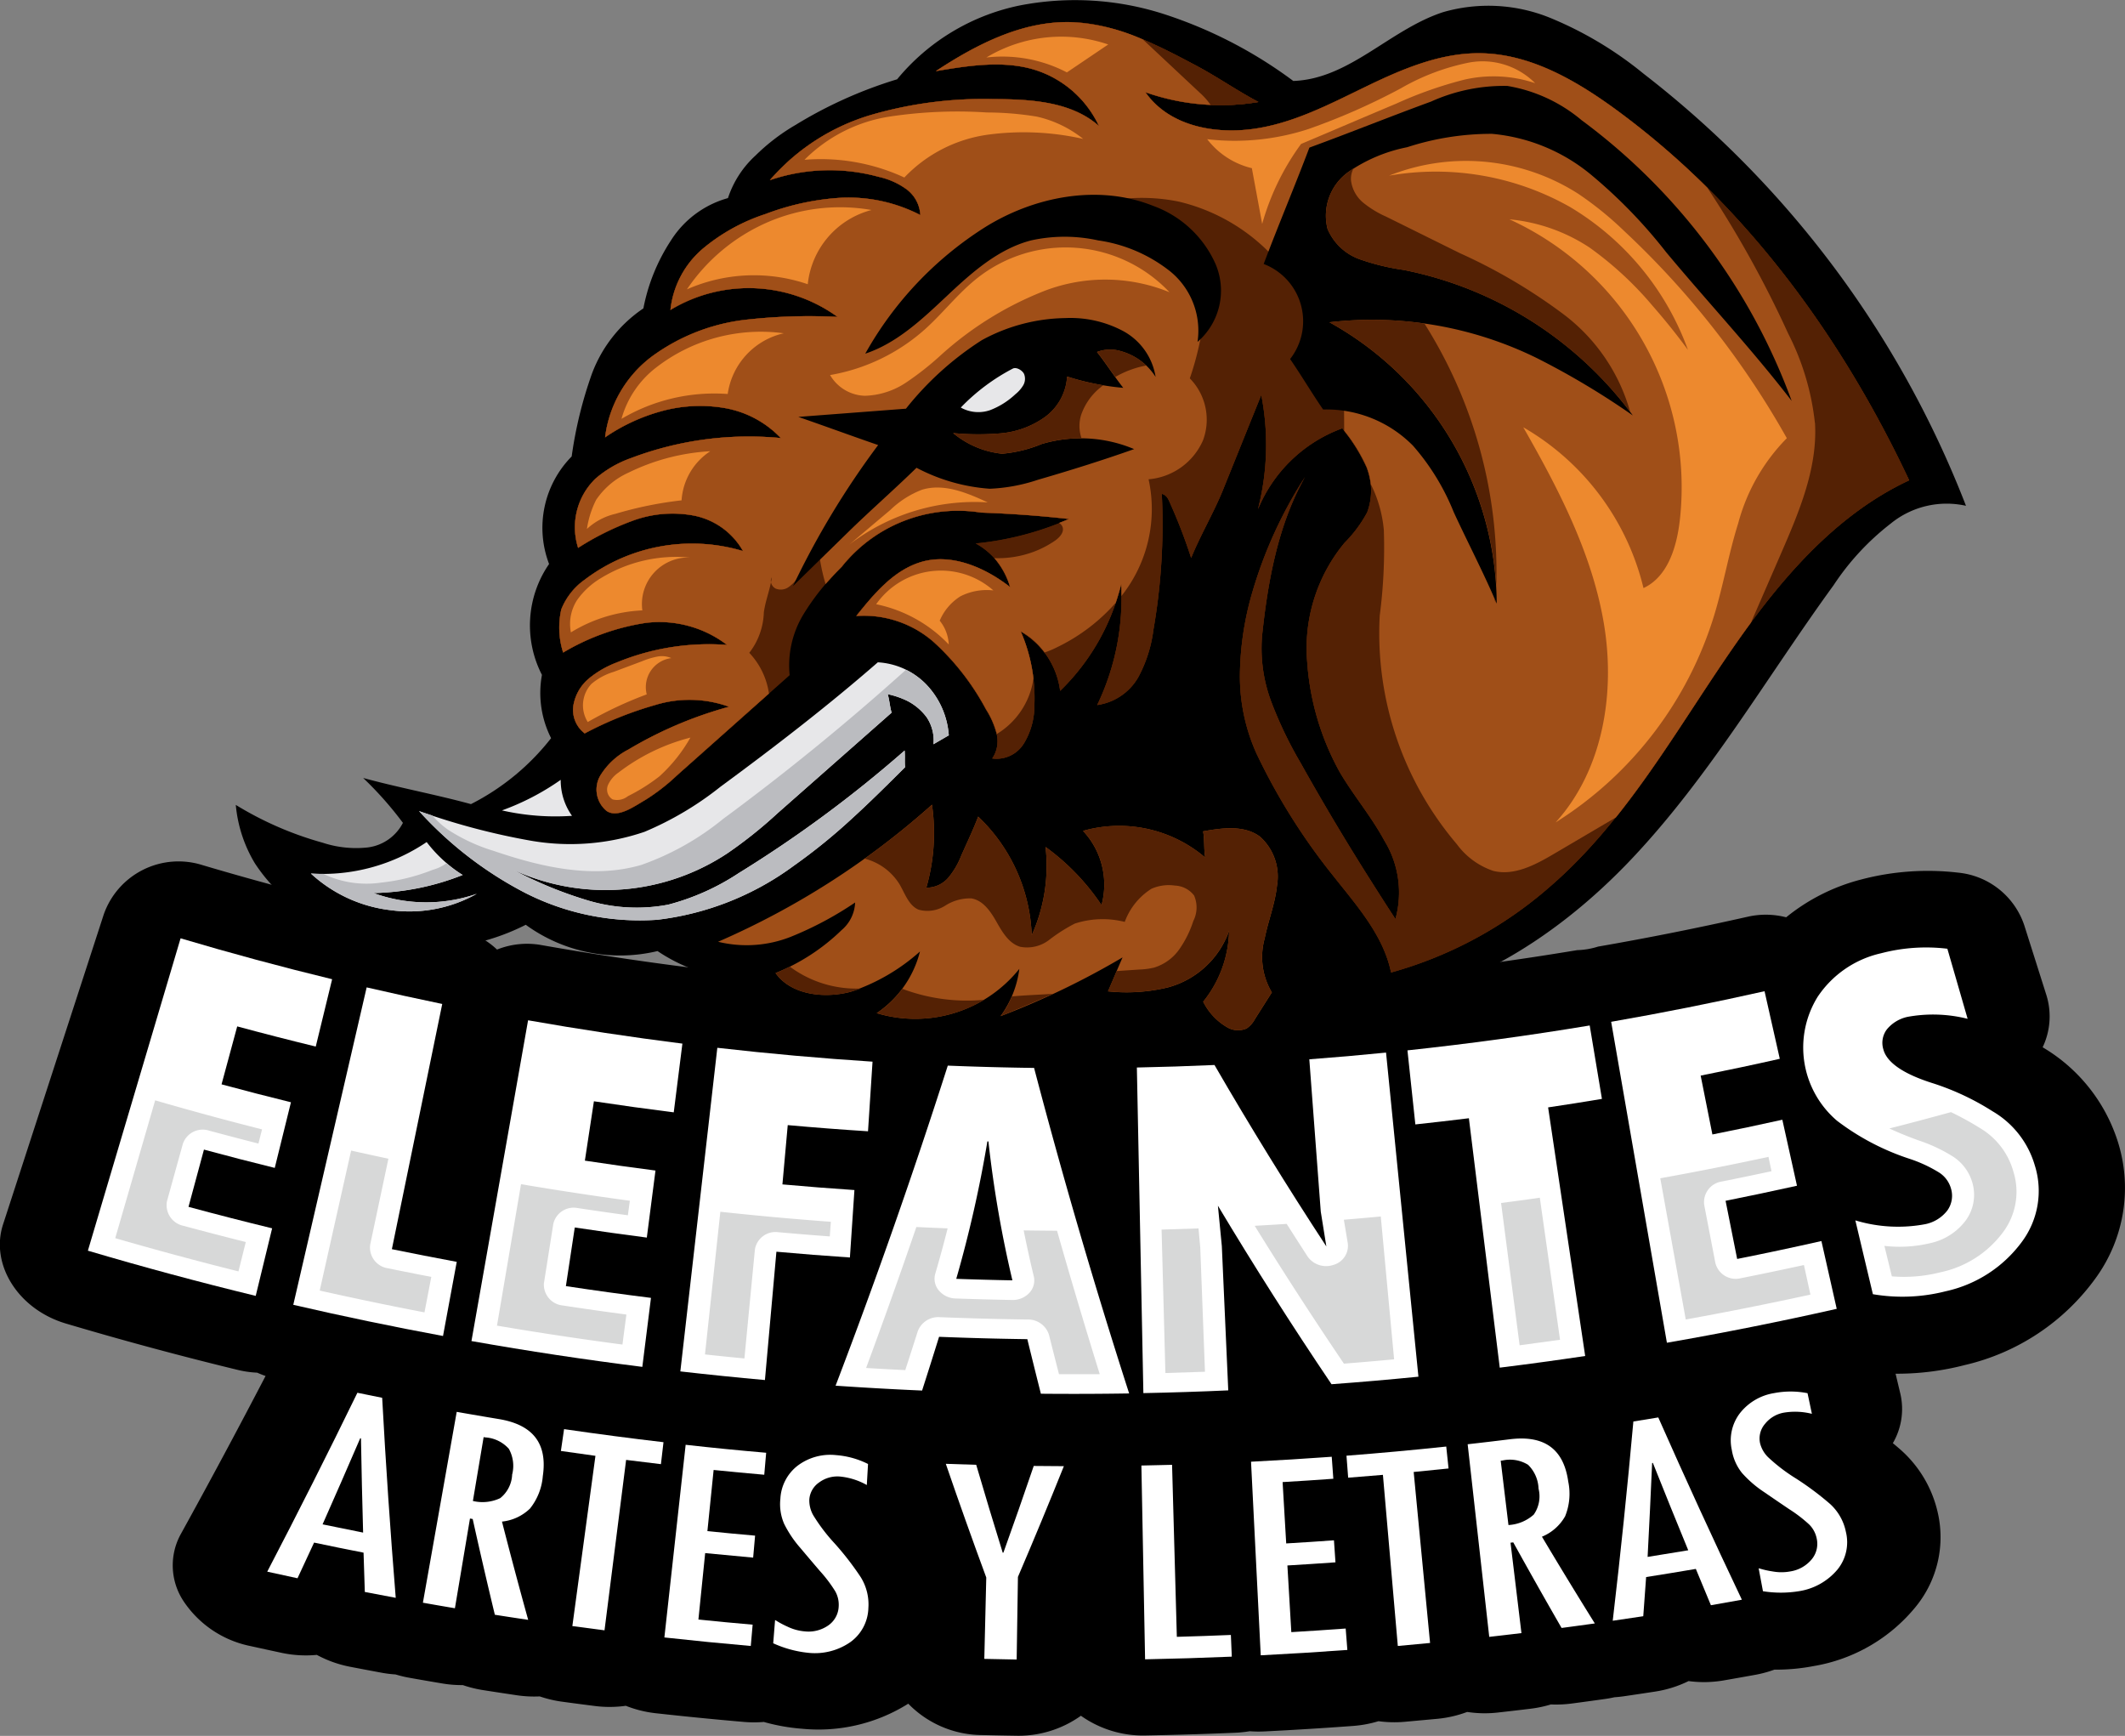 <svg xmlns="http://www.w3.org/2000/svg" width="141.065" height="115.215" viewBox="0 0 141.065 115.215">
  <rect x="0" y="0" width="141.065" height="115.215" fill="#808080" stroke="none"/>
  <g id="Group_3945" data-name="Group 3945" transform="translate(-421.386 -4710.758)">
    <path id="Path_3357" data-name="Path 3357" d="M197.9,549.5a4.758,4.758,0,0,0,.245-3.476q-.731-2.308-1.463-4.616a5.158,5.158,0,0,0-4.4-3.5,17.388,17.388,0,0,0-6.416.453,13.048,13.048,0,0,0-4.992,2.512,5.411,5.411,0,0,0-2.551-.038q-4.948,1.116-9.933,1.982a5.046,5.046,0,0,1-1.392.236q-5.885.979-11.807,1.613a5.55,5.55,0,0,0-.688.12,5.283,5.283,0,0,0-.7.024q-2.483.248-4.969.435a5.343,5.343,0,0,0-3.011,1.209,5.355,5.355,0,0,0-3.132-.842q-2.514.113-5.031.162a5.323,5.323,0,0,0-3.322,1.242,5.341,5.341,0,0,0-3.331-1.218q-2.8-.036-5.59-.148a5.329,5.329,0,0,0-2.467.491,5.322,5.322,0,0,0-2.405-.745q-5.032-.323-10.05-.9a5.469,5.469,0,0,0-1.149-.008,5.354,5.354,0,0,0-1.118-.264q-5.01-.629-9.995-1.509a5.363,5.363,0,0,0-2.937.3,5.375,5.375,0,0,0-2.621-1.363q-2.452-.5-4.9-1.069a5.466,5.466,0,0,0-1.146-.139,5.4,5.4,0,0,0-1.087-.391q-4.932-1.2-9.816-2.649a5.26,5.26,0,0,0-6.535,3.275q-3.34,10.281-6.681,20.561c-.877,2.656.985,5.658,4.18,6.6q5.663,1.681,11.386,3.071a6.777,6.777,0,0,0,1.3.186c.18.08.365.154.555.219q-2.755,5.293-5.649,10.534a4.3,4.3,0,0,0,.216,4.431,7,7,0,0,0,4.436,2.963q1.025.226,2.051.446a7.7,7.7,0,0,0,2.348.138,7.719,7.719,0,0,0,2.215.79q1.041.2,2.085.394a7.867,7.867,0,0,0,.926.114,7.956,7.956,0,0,0,.923.222q1.083.193,2.169.375a7.791,7.791,0,0,0,1.375.11,7.817,7.817,0,0,0,1.333.331q1.127.177,2.255.344a7.826,7.826,0,0,0,1.516.076,7.952,7.952,0,0,0,1.48.35q1.09.148,2.178.286a7.723,7.723,0,0,0,2.058-.013,7.677,7.677,0,0,0,2,.495q2.926.324,5.855.577a7.8,7.8,0,0,0,1.305,0,12.92,12.92,0,0,0,2.547.452,11.2,11.2,0,0,0,7.043-1.664,6.885,6.885,0,0,0,4.92,2.083q1.1.027,2.193.043a7.13,7.13,0,0,0,4.348-1.325,7.131,7.131,0,0,0,4.353,1.308q2.937-.055,5.874-.18a8,8,0,0,0,.977-.1,8,8,0,0,0,.982.012q2.935-.146,5.868-.363a7.756,7.756,0,0,0,1.7-.316,7.78,7.78,0,0,0,1.723.042q1.094-.1,2.185-.2a7.683,7.683,0,0,0,1.979-.456,7.7,7.7,0,0,0,2.03.04q1.092-.122,2.181-.254a7.863,7.863,0,0,0,1.347-.284,7.986,7.986,0,0,0,1.372-.059q1.13-.149,2.259-.309c.2-.028.4-.067.592-.109.2-.013.4-.034.607-.063q1.034-.151,2.069-.31a7.662,7.662,0,0,0,2.24-.7,7.717,7.717,0,0,0,2.348-.047q1.045-.182,2.089-.37a7.985,7.985,0,0,0,1.264-.343,13.137,13.137,0,0,0,2.6-.236,11.106,11.106,0,0,0,6.786-3.945,7.3,7.3,0,0,0,1.431-6.345,7.88,7.88,0,0,0-2.547-4.159c-.131-.114-.267-.229-.41-.346a4.5,4.5,0,0,0,.5-3.274l-.319-1.336a17.87,17.87,0,0,0,4.583-.572,14.849,14.849,0,0,0,8.712-5.791,10.185,10.185,0,0,0,1.412-9.184A11.2,11.2,0,0,0,197.9,549.5Z" transform="translate(359.084 4230.768)"/>
    <g id="Group_1318" data-name="Group 1318" transform="translate(427.223 4773.036)">
      <path id="Path_3358" data-name="Path 3358" d="M108,571.63q5,1.486,10.061,2.715-.543,2.235-1.087,4.469-2.614-.635-5.214-1.338-.52,1.922-1.04,3.846,2.3.621,4.607,1.19-.538,2.178-1.075,4.356-2.357-.58-4.7-1.215-.514,1.9-1.026,3.8,2.769.748,5.552,1.425l-1.09,4.484q-5.6-1.36-11.141-3L108,571.633Z" transform="translate(-101.85 -571.63)" fill="#fff"/>
      <path id="Path_3359" data-name="Path 3359" d="M199.041,593.69q2.5.578,5.017,1.1-1.672,8.138-3.343,16.275,2.151.441,4.306.842-.456,2.461-.911,4.92-4.988-.924-9.94-2.069Q196.606,604.222,199.041,593.69Z" transform="translate(-180.538 -590.433)" fill="#fff"/>
      <path id="Path_3360" data-name="Path 3360" d="M278.038,608.471q5.107.9,10.244,1.548-.288,2.281-.574,4.562-2.654-.334-5.3-.734-.3,1.969-.6,3.94,2.341.354,4.687.657-.288,2.224-.575,4.449-2.394-.31-4.783-.67-.295,1.944-.589,3.891,2.819.427,5.648.781-.288,2.29-.574,4.579-5.688-.713-11.343-1.713,1.88-10.644,3.759-21.291Z" transform="translate(-248.819 -603.03)" fill="#fff"/>
      <path id="Path_3361" data-name="Path 3361" d="M370.665,620.841q5.141.586,10.3.92-.148,2.31-.3,4.621-2.666-.17-5.329-.41-.177,1.967-.353,3.935,2.387.215,4.78.375l-.3,4.476q-2.441-.164-4.879-.383-.381,4.259-.762,8.517-2.81-.252-5.615-.573,1.227-10.74,2.455-21.48Z" transform="translate(-328.88 -613.574)" fill="#fff"/>
      <path id="Path_3362" data-name="Path 3362" d="M457.477,650.6q-2.93.046-5.86.019-.456-1.809-.9-3.622-2.93-.039-5.858-.156-.556,1.785-1.128,3.567-2.873-.126-5.742-.323,4.031-10.559,7.448-21.243,2.864.115,5.729.152Q454.013,639.838,457.477,650.6Zm-7.75-7.507a76.377,76.377,0,0,1-1.592-9.22h-.069A81.718,81.718,0,0,1,446,642.993q1.863.066,3.724.1Z" transform="translate(-388.357 -620.392)" fill="#fff"/>
      <path id="Path_3363" data-name="Path 3363" d="M573.41,623.981q2.578-.051,5.156-.167,3.522,6.084,7.426,12.042-.186-1.156-.371-2.311-.381-5.055-.76-10.109,2.547-.19,5.093-.446,1.074,10.755,2.15,21.512-2.882.288-5.769.5-3.956-5.86-7.542-11.849.128,1.34.26,2.68.213,4.789.427,9.577-2.817.127-5.635.182-.217-10.809-.432-21.616Z" transform="translate(-503.781 -615.406)" fill="#fff"/>
      <path id="Path_3364" data-name="Path 3364" d="M695.07,612.462q6.067-.649,12.1-1.652.406,2.436.812,4.873-1.786.3-3.573.564,1.231,8.248,2.461,16.5-2.832.423-5.671.774-1.025-8.277-2.049-16.554-1.776.219-3.554.41-.261-2.456-.524-4.911Z" transform="translate(-607.477 -605.025)" fill="#fff"/>
      <path id="Path_3365" data-name="Path 3365" d="M786.671,597.44q5.108-.888,10.181-2.03.5,2.243,1.012,4.486-2.62.591-5.253,1.115.39,1.954.779,3.907,2.325-.463,4.643-.978.485,2.191.972,4.38-2.365.525-4.74,1,.386,1.929.769,3.86,2.8-.558,5.593-1.189.507,2.251,1.016,4.5-5.614,1.267-11.273,2.25-1.849-10.651-3.7-21.3Z" transform="translate(-685.552 -591.899)" fill="#fff"/>
      <path id="Path_3366" data-name="Path 3366" d="M877.555,598.771q-.583-2.449-1.164-4.9a9.764,9.764,0,0,0,4.638.252,2.467,2.467,0,0,0,1.472-.914,1.67,1.67,0,0,0,.235-1.463,1.856,1.856,0,0,0-.781-1.048,9.186,9.186,0,0,0-1.953-.909,16.31,16.31,0,0,1-4.825-2.528,6.387,6.387,0,0,1-1.291-8.225,6.871,6.871,0,0,1,4.213-2.894,11.77,11.77,0,0,1,4.4-.3q.674,2.326,1.345,4.651a9.414,9.414,0,0,0-3.988-.13,2.44,2.44,0,0,0-1.369.826,1.479,1.479,0,0,0-.239,1.326c.227.877,1.333,1.649,3.352,2.275a17.119,17.119,0,0,1,3.9,1.841,6.143,6.143,0,0,1,2.8,3.578,5.659,5.659,0,0,1-.851,5.081,8.544,8.544,0,0,1-5.066,3.287,11.62,11.62,0,0,1-4.819.195Z" transform="translate(-759.063 -575.15)" fill="#fff"/>
    </g>
    <g id="Group_1319" data-name="Group 1319" transform="translate(439.121 4803.114)">
      <path id="Path_3367" data-name="Path 3367" d="M190.956,789.518q-1.023-.189-2.043-.387-.044-1.3-.084-2.609-1.643-.321-3.284-.668-.549,1.185-1.1,2.367-1.006-.215-2.01-.437,3.079-5.907,5.985-11.874.822.17,1.645.334.359,6.631.9,13.273Zm-2.156-4.329q-.089-3.127-.142-6.253c-.016,0-.033-.006-.049-.01q-1.234,2.863-2.5,5.717,1.342.281,2.687.546Z" transform="translate(-182.43 -775.825)" fill="#fff"/>
      <path id="Path_3368" data-name="Path 3368" d="M259.427,798.294q-1.105-.163-2.209-.337-.766-3.176-1.471-6.356l-.18-.031q-.5,2.977-1,5.955-1.063-.179-2.125-.368,1.123-6.334,2.244-12.667,1.393.246,2.788.477c2.271.372,3.248,1.62,2.927,3.793a3.955,3.955,0,0,1-.85,2.148,3.133,3.133,0,0,1-1.86.865q.835,3.262,1.739,6.519Zm-3.665-7.889a2.747,2.747,0,0,0,1.81-.187,2.107,2.107,0,0,0,.794-1.565,2.318,2.318,0,0,0-.22-1.711,2.284,2.284,0,0,0-1.555-.756l-.118-.019-.713,4.242Z" transform="translate(-242.103 -783.138)" fill="#fff"/>
      <path id="Path_3369" data-name="Path 3369" d="M321.122,794.6q-1.156-.135-2.311-.282-.717,5.654-1.434,11.31-1.068-.135-2.135-.281.767-5.648,1.533-11.3-1.147-.155-2.294-.323c.071-.483.14-.966.211-1.449q3.3.481,6.6.867C321.235,793.631,321.178,794.117,321.122,794.6Z" transform="translate(-294.982 -789.777)" fill="#fff"/>
      <path id="Path_3370" data-name="Path 3370" d="M366.748,812.643q-2.87-.25-5.738-.566.707-6.394,1.412-12.787,2.671.3,5.345.529c-.043.486-.086.973-.127,1.459q-1.681-.145-3.361-.317-.206,2.028-.413,4.059,1.581.162,3.166.3c-.043.486-.086.973-.129,1.459q-1.593-.142-3.185-.3-.224,2.206-.449,4.41,1.8.184,3.6.34l-.124,1.419Z" transform="translate(-334.641 -795.752)" fill="#fff"/>
      <path id="Path_3371" data-name="Path 3371" d="M416.175,805.86a4.522,4.522,0,0,0-1.769-.565,2.044,2.044,0,0,0-1.4.39,1.5,1.5,0,0,0-.652,1.126,1.984,1.984,0,0,0,.263,1.057,11.776,11.776,0,0,0,1.416,1.863,19.465,19.465,0,0,1,1.714,2.211,3.413,3.413,0,0,1,.527,2.075,2.881,2.881,0,0,1-1.193,2.264,4.128,4.128,0,0,1-2.842.708,7.443,7.443,0,0,1-2.283-.629q.062-.771.124-1.54a.314.314,0,0,1,.072.037,6.023,6.023,0,0,0,.753.4,3.232,3.232,0,0,0,1.149.314,2.286,2.286,0,0,0,1.565-.4,1.61,1.61,0,0,0,.684-1.25,1.814,1.814,0,0,0-.239-1.028,9.262,9.262,0,0,0-1.012-1.334q-.651-.76-1.293-1.524a7.4,7.4,0,0,1-1.076-1.6,3.281,3.281,0,0,1-.251-1.663,2.96,2.96,0,0,1,1.147-2.2,3.6,3.6,0,0,1,2.549-.7,5.671,5.671,0,0,1,2.123.589c-.026.466-.055.934-.081,1.4Z" transform="translate(-376.363 -799.649)" fill="#fff"/>
      <path id="Path_3372" data-name="Path 3372" d="M495.369,807.995q-1.479,3.685-3.05,7.353-.042,2.742-.084,5.482-1.074-.015-2.148-.043.064-2.7.13-5.4-1.389-3.765-2.686-7.546c.673.025,1.345.045,2.018.065q.857,2.924,1.762,5.84l.046-.016q1.03-2.87,2.011-5.748,1,.011,2,.015Z" transform="translate(-442.48 -803.04)" fill="#fff"/>
      <path id="Path_3373" data-name="Path 3373" d="M581.472,821.023q-2.877.121-5.757.177-.122-6.432-.245-12.862,1.019-.02,2.036-.047.159,5.707.317,11.417,1.794-.049,3.587-.125.031.722.061,1.442Z" transform="translate(-517.435 -803.424)" fill="#fff"/>
      <path id="Path_3374" data-name="Path 3374" d="M631.154,817.492q-2.873.21-5.75.356-.321-6.425-.644-12.849,2.68-.135,5.357-.329c.035.487.071.973.106,1.46q-1.683.124-3.367.221.119,2.035.239,4.072,1.586-.093,3.17-.207c.035.488.069.973.1,1.461q-1.595.114-3.191.208.131,2.213.26,4.425,1.805-.106,3.609-.239C631.084,816.546,631.118,817.018,631.154,817.492Z" transform="translate(-559.447 -800.338)" fill="#fff"/>
      <path id="Path_3375" data-name="Path 3375" d="M674.446,801.518q-1.156.122-2.315.233.544,5.674,1.088,11.349c-.713.068-1.428.134-2.141.2q-.494-5.679-.989-11.358-1.152.1-2.307.189c-.037-.487-.075-.973-.112-1.46q3.313-.257,6.623-.607.077.728.153,1.456Z" transform="translate(-596.021 -796.409)" fill="#fff"/>
      <path id="Path_3376" data-name="Path 3376" d="M730.607,808.716c-.737.1-1.475.205-2.214.3q-1.632-2.831-3.207-5.68l-.182.022q.364,3,.725,6-1.068.129-2.138.25-.715-6.392-1.432-12.784,1.4-.157,2.8-.331c2.279-.284,3.572.635,3.877,2.81a3.966,3.966,0,0,1-.207,2.3,3.132,3.132,0,0,1-1.539,1.357q1.723,2.893,3.512,5.76Zm-5.744-6.53a2.743,2.743,0,0,0,1.682-.692,2.113,2.113,0,0,0,.319-1.726,2.329,2.329,0,0,0-.694-1.58,2.284,2.284,0,0,0-1.7-.286l-.118.015q.257,2.135.515,4.27Z" transform="translate(-642.465 -793.322)" fill="#fff"/>
      <path id="Path_3377" data-name="Path 3377" d="M795.908,799.142q-1.023.186-2.046.364-.505-1.2-1-2.41-1.648.281-3.3.54-.093,1.3-.19,2.6c-.674.105-1.351.205-2.027.3q.775-6.613,1.37-13.224c.551-.089,1.1-.179,1.653-.27q2.687,6.073,5.546,12.09Zm-3.55-3.282q-1.191-2.893-2.349-5.8c-.016,0-.032.006-.049.007q-.135,3.114-.3,6.232Q791.008,796.087,792.359,795.859Z" transform="translate(-698.021 -785.32)" fill="#fff"/>
      <path id="Path_3378" data-name="Path 3378" d="M845.845,776.814a4.57,4.57,0,0,0-1.863-.077,2.061,2.061,0,0,0-1.249.744,1.486,1.486,0,0,0-.334,1.26,1.964,1.964,0,0,0,.535.949,11.686,11.686,0,0,0,1.863,1.422,19.721,19.721,0,0,1,2.246,1.677,3.408,3.408,0,0,1,1.059,1.862,2.871,2.871,0,0,1-.56,2.5,4.165,4.165,0,0,1-2.568,1.437,7.442,7.442,0,0,1-2.378,0c-.094-.506-.19-1.013-.285-1.518a.317.317,0,0,1,.08.017,5.9,5.9,0,0,0,.834.186,3.245,3.245,0,0,0,1.195,0,2.3,2.3,0,0,0,1.411-.8,1.608,1.608,0,0,0,.332-1.388,1.806,1.806,0,0,0-.5-.927,9.272,9.272,0,0,0-1.332-1.02q-.831-.561-1.655-1.128a7.412,7.412,0,0,1-1.466-1.264,3.265,3.265,0,0,1-.682-1.537,2.964,2.964,0,0,1,.53-2.425,3.614,3.614,0,0,1,2.284-1.345,5.755,5.755,0,0,1,2.213.006c.1.458.193.915.291,1.373Z" transform="translate(-743.3 -775.332)" fill="#fff"/>
    </g>
    <path id="Path_3379" data-name="Path 3379" d="M913.928,649.751q-2.04.563-4.089,1.084.875.408,1.945.795a10.44,10.44,0,0,1,2.281,1.072,3.07,3.07,0,0,1,1.282,1.723,2.887,2.887,0,0,1-.421,2.494,4,4,0,0,1-2.38,1.53,8.789,8.789,0,0,1-3.036.18q.248,1.01.495,2.022a9.806,9.806,0,0,0,3.233-.272,6.935,6.935,0,0,0,4.148-2.659,4.475,4.475,0,0,0,.684-4.031,4.874,4.874,0,0,0-2.23-2.889,19.573,19.573,0,0,0-1.911-1.048Z" transform="translate(-363.031 4134.821)" fill="#d7d8d8"/>
    <path id="Path_3380" data-name="Path 3380" d="M812.409,676.917q-.372-1.932-.743-3.864a1.384,1.384,0,0,1,1.166-1.556q1.654-.33,3.3-.685-.1-.476-.2-.951-3.582.771-7.183,1.421.846,4.686,1.691,9.372,4.148-.749,8.276-1.652l-.43-1.963q-2.087.456-4.177.873a1.394,1.394,0,0,1-1.7-1Z" transform="translate(-277.148 4117.681)" fill="#d7d8d8"/>
    <path id="Path_3381" data-name="Path 3381" d="M737.152,688.581l1.231,9.443q1.343-.175,2.683-.366-.671-4.713-1.343-9.428-1.285.184-2.572.351Z" transform="translate(-216.119 4102.023)" fill="#d7d8d8"/>
    <g id="Group_1320" data-name="Group 1320" transform="translate(498.496 4791.498)">
      <path id="Path_3382" data-name="Path 3382" d="M584.53,702.108q.126,4.759.253,9.519,1.313-.036,2.627-.084-.157-4.124-.313-8.246-.058-.633-.115-1.267Q585.756,702.076,584.53,702.108Z" transform="translate(-584.53 -701.237)" fill="#d7d8d8"/>
      <path id="Path_3383" data-name="Path 3383" d="M632.318,696.874q.13.78.261,1.561a1.314,1.314,0,0,1-.942,1.435,1.5,1.5,0,0,1-1.722-.548q-.7-1.083-1.393-2.17-1.061.069-2.123.127,2.851,4.611,5.923,9.149,1.667-.131,3.332-.287-.443-4.74-.885-9.481-1.225.115-2.452.216Z" transform="translate(-620.218 -696.66)" fill="#d7d8d8"/>
    </g>
    <path id="Path_3384" data-name="Path 3384" d="M462.14,701.606c.2,1,.422,2.018.671,3.048a1.2,1.2,0,0,1-.294,1.1,1.509,1.509,0,0,1-1.146.473q-1.874-.036-3.746-.1a1.507,1.507,0,0,1-1.116-.532,1.2,1.2,0,0,1-.238-1.11q.443-1.511.821-3.012-1.038-.04-2.076-.09-1.608,4.691-3.336,9.356,1.3.08,2.6.142.419-1.287.828-2.574a1.451,1.451,0,0,1,1.471-.939q2.91.115,5.825.155a1.449,1.449,0,0,1,1.42,1.027q.326,1.3.66,2.6,1.353.006,2.706,0-1.477-4.751-2.835-9.52-1.107-.006-2.215-.022Z" transform="translate(27.201 4090.814)" fill="#d7d8d8"/>
    <path id="Path_3385" data-name="Path 3385" d="M380.26,694.532q-.509,4.733-1.02,9.468,1.309.142,2.618.267.348-3.608.694-7.214a1.383,1.383,0,0,1,1.553-1.165q1.71.153,3.42.279l.071-.97q-3.672-.27-7.336-.666Z" transform="translate(88.945 4096.654)" fill="#d7d8d8"/>
    <path id="Path_3386" data-name="Path 3386" d="M288.88,688.671q.308-1.942.614-3.887a1.384,1.384,0,0,1,1.623-1.067q1.663.252,3.331.478c.044-.32.087-.642.131-.963q-3.619-.492-7.225-1.1l-1.595,9.388q4.155.706,8.328,1.256.131-1,.263-1.992-2.109-.279-4.214-.6a1.393,1.393,0,0,1-1.26-1.513Z" transform="translate(168.619 4107.223)" fill="#d7d8d8"/>
    <path id="Path_3387" data-name="Path 3387" d="M209.4,673.305l1.209-5.7q-1.238-.263-2.475-.54-1.043,4.646-2.085,9.292,3.468.778,6.955,1.447.226-1.178.452-2.355-1.44-.277-2.878-.572A1.391,1.391,0,0,1,209.4,673.305Z" transform="translate(236.561 4120.059)" fill="#d7d8d8"/>
    <path id="Path_3388" data-name="Path 3388" d="M117.569,651.137q.525-1.9,1.051-3.792a1.388,1.388,0,0,1,1.742-.874q1.635.44,3.274.858l.239-.942q-3.559-.9-7.095-1.927-1.325,4.574-2.65,9.147,4.073,1.18,8.18,2.206l.487-1.95q-2.075-.518-4.142-1.076a1.4,1.4,0,0,1-1.088-1.648Z" transform="translate(314.906 4139.33)" fill="#d7d8d8"/>
    <path id="Path_3389" data-name="Path 3389" d="M187.532,211.232a14.73,14.73,0,0,1-14.284-.532,11.528,11.528,0,0,1-3.7-3.551,9.1,9.1,0,0,1-1.265-3.874,22.52,22.52,0,0,0,5.765,2.509,7.127,7.127,0,0,0,2.962.318,3.052,3.052,0,0,0,2.367-1.635,23.342,23.342,0,0,0-2.64-2.98c2.357.644,4.8,1.093,7.157,1.736a15.849,15.849,0,0,0,5.32-4.378,6.64,6.64,0,0,1-.608-4.2,7.171,7.171,0,0,1,.474-7.359,6.74,6.74,0,0,1,1.5-7.138,27.585,27.585,0,0,1,1.345-5.493,9.039,9.039,0,0,1,3.415-4.335,12.53,12.53,0,0,1,1.824-4.5A6.551,6.551,0,0,1,200.955,163a6.614,6.614,0,0,1,1.826-2.822,13.267,13.267,0,0,1,2.654-2.03,29.027,29.027,0,0,1,6.749-3.033,14.248,14.248,0,0,1,8.14-4.9,19.24,19.24,0,0,1,9.58.574,29.666,29.666,0,0,1,8.579,4.436c3.727-.126,6.41-3.418,9.956-4.57a10.871,10.871,0,0,1,7.1.384,24.429,24.429,0,0,1,6.2,3.708,66.616,66.616,0,0,1,21.4,28.676,5.878,5.878,0,0,0-5.012,1.192,16.965,16.965,0,0,0-3.774,4.075c-4.427,6.088-8.223,12.681-13.393,18.152s-12.1,9.84-19.627,9.84c-.57.025-1.392-.072-1.962-.047a5.24,5.24,0,0,1-4.214,3.031,4.9,4.9,0,0,1-4.449-2.3,12.689,12.689,0,0,1-6.194-.192,12.72,12.72,0,0,1-5.39,2.066,3.027,3.027,0,0,1-2.346-.4,13.806,13.806,0,0,1-7.815-1.054,11.693,11.693,0,0,1-8.1-3.02,11.225,11.225,0,0,1-4.583-1.79,10.65,10.65,0,0,1-8.749-1.745Z" transform="translate(268.756 4560.906)"/>
    <path id="Path_3390" data-name="Path 3390" d="M384.146,165.846c-2.776-2.064-5.927-3.966-9.387-3.994-2.67-.022-5.208,1.079-7.61,2.243s-4.822,2.432-7.468,2.786-5.587-.25-7.113-2.441a15.047,15.047,0,0,0,7.5.647c-1.446-.766-2.723-1.666-4.168-2.432-2.61-1.385-5.345-2.8-8.3-2.869-3.22-.072-6.25,1.48-8.941,3.253,2.211-.372,4.574-.747,6.7-.044a7.022,7.022,0,0,1,4.126,3.684c-1.841-1.629-4.539-1.776-7-1.784a26.729,26.729,0,0,0-8.068,1.034,14.191,14.191,0,0,0-6.778,4.347,12.271,12.271,0,0,1,7.21-.224,4.951,4.951,0,0,1,1.844.814,2.28,2.28,0,0,1,.935,1.725,10.434,10.434,0,0,0-5.169-1.153,16.962,16.962,0,0,0-5.111,1.087,12.526,12.526,0,0,0-4.134,2.277,6.194,6.194,0,0,0-2.176,4.087,10.053,10.053,0,0,1,11.094.462,37.459,37.459,0,0,0-6.32.216,13.075,13.075,0,0,0-5.939,2.364,7.91,7.91,0,0,0-3.173,5.415,12.354,12.354,0,0,1,3.752-1.739,9.659,9.659,0,0,1,4.224-.2,6.741,6.741,0,0,1,3.691,1.986,22.085,22.085,0,0,0-9.942,1.329,7.349,7.349,0,0,0-2.362,1.366,4.487,4.487,0,0,0-1.153,4.592,18.389,18.389,0,0,1,3.622-1.8,7.642,7.642,0,0,1,4.077-.338,4.807,4.807,0,0,1,3.249,2.352,11.784,11.784,0,0,0-10.528,1.914,4.415,4.415,0,0,0-1.537,1.958,5.425,5.425,0,0,0,.124,2.863,15.141,15.141,0,0,1,5.456-1.964,7.4,7.4,0,0,1,5.422,1.457,16.07,16.07,0,0,0-7.325,1.168,6.521,6.521,0,0,0-1.828,1.05,2.987,2.987,0,0,0-1.044,1.79,1.96,1.96,0,0,0,.749,1.866,23.866,23.866,0,0,1,4.7-1.891,7.721,7.721,0,0,1,4.883.122,26.82,26.82,0,0,0-6.68,2.839,4.73,4.73,0,0,0-1.88,1.751,1.84,1.84,0,0,0,.443,2.334c.741.477,1.8-.3,2.565-.744a13.187,13.187,0,0,0,2.085-1.618l6.116-5.441a4.948,4.948,0,0,0-1.305-2.7,4.6,4.6,0,0,0,.966-2.682c.093-.691.338-1.322.474-2a.445.445,0,0,1,.056-.329c-.015.111-.034.221-.056.329a.6.6,0,0,0,.315.419.9.9,0,0,0,.853-.1,2.616,2.616,0,0,0,.624-.638c.464-.594.911-1.248,1.376-1.843a12.143,12.143,0,0,0,.455,2.271c.344-.39.7-.765,1.066-1.136a9.861,9.861,0,0,1,9.26-3.6q2.926.1,5.837.425a20.36,20.36,0,0,1-6.2,1.62,4.712,4.712,0,0,1,2.284,2.9c-1.66-1.3-3.9-2.271-5.922-1.661-1.812.548-3.105,2.1-4.289,3.578a7.035,7.035,0,0,1,5.174,1.76,16.641,16.641,0,0,1,3.437,4.445,5.6,5.6,0,0,1,.7,1.586,2.038,2.038,0,0,1-.284,1.664,2.129,2.129,0,0,0,2.119-1.031,4.8,4.8,0,0,0,.676-2.473,11.055,11.055,0,0,0-.91-4.923,5.314,5.314,0,0,1,2.621,3.937,14.718,14.718,0,0,0,4.047-7.076,16.31,16.31,0,0,1-1.586,8.019,3.748,3.748,0,0,0,2.721-1.84,8.974,8.974,0,0,0,1.007-3.141,40.892,40.892,0,0,0,.558-9.037c.357.089.449.39.6.726a34.841,34.841,0,0,1,1.35,3.529c.594-1.472,1.521-3.048,2.114-4.521q1.269-3.15,2.541-6.3a17.153,17.153,0,0,1-.22,7.591,9.619,9.619,0,0,1,5.6-5.375,12.208,12.208,0,0,1,1.611,2.589,4.15,4.15,0,0,1,.04,2.994,8.634,8.634,0,0,1-1.5,2.018,10.953,10.953,0,0,0-2.482,7.909,17.528,17.528,0,0,0,2.165,7.318c.915,1.556,2.1,2.944,2.956,4.537a6.591,6.591,0,0,1,.737,5.208c-.588-.893-1.187-1.837-1.76-2.742q-2.368-3.745-4.533-7.613a26.664,26.664,0,0,1-1.936-4.024,10.1,10.1,0,0,1-.629-4.388c.373-3.6,1.063-7.424,2.856-10.574a29.176,29.176,0,0,0-3.488,7.619,20.248,20.248,0,0,0-.833,5.4,12.463,12.463,0,0,0,1.093,5.323,41.205,41.205,0,0,0,5.063,8.083c1.571,1.993,3.367,3.978,3.876,6.463a26.923,26.923,0,0,0,10.569-5.717c5.205-4.5,8.527-10.736,12.489-16.365,3.011-4.276,6.59-8.377,11.33-10.587-4.442-9.441-10.752-18.125-19.126-24.35Z" transform="translate(144.854 4552.441)" fill="#542104"/>
    <path id="Path_3391" data-name="Path 3391" d="M384.146,165.846c-2.776-2.064-5.927-3.966-9.387-3.994-2.67-.022-5.208,1.079-7.61,2.243s-4.822,2.432-7.468,2.786-5.587-.25-7.113-2.441a15.047,15.047,0,0,0,7.5.647c-1.446-.766-2.723-1.666-4.168-2.432-2.61-1.385-5.345-2.8-8.3-2.869-3.22-.072-6.25,1.48-8.941,3.253,2.211-.372,4.574-.747,6.7-.044a7.022,7.022,0,0,1,4.126,3.684c-1.841-1.629-4.539-1.776-7-1.784a26.729,26.729,0,0,0-8.068,1.034,14.191,14.191,0,0,0-6.778,4.347,12.271,12.271,0,0,1,7.21-.224,4.951,4.951,0,0,1,1.844.814,2.28,2.28,0,0,1,.935,1.725,10.434,10.434,0,0,0-5.169-1.153,16.962,16.962,0,0,0-5.111,1.087,12.526,12.526,0,0,0-4.134,2.277,6.194,6.194,0,0,0-2.176,4.087,10.053,10.053,0,0,1,11.094.462,37.459,37.459,0,0,0-6.32.216,13.075,13.075,0,0,0-5.939,2.364,7.91,7.91,0,0,0-3.173,5.415,12.354,12.354,0,0,1,3.752-1.739,9.659,9.659,0,0,1,4.224-.2,6.741,6.741,0,0,1,3.691,1.986,22.085,22.085,0,0,0-9.942,1.329,7.349,7.349,0,0,0-2.362,1.366,4.487,4.487,0,0,0-1.153,4.592,18.389,18.389,0,0,1,3.622-1.8,7.642,7.642,0,0,1,4.077-.338,4.807,4.807,0,0,1,3.249,2.352,11.784,11.784,0,0,0-10.528,1.914,4.415,4.415,0,0,0-1.537,1.958,5.425,5.425,0,0,0,.124,2.863,15.141,15.141,0,0,1,5.456-1.964,7.4,7.4,0,0,1,5.422,1.457,16.07,16.07,0,0,0-7.325,1.168,6.521,6.521,0,0,0-1.828,1.05,2.987,2.987,0,0,0-1.044,1.79,1.96,1.96,0,0,0,.749,1.866,23.866,23.866,0,0,1,4.7-1.891,7.721,7.721,0,0,1,4.883.122,26.82,26.82,0,0,0-6.68,2.839,4.73,4.73,0,0,0-1.88,1.751,1.84,1.84,0,0,0,.443,2.334c.741.477,1.8-.3,2.565-.744a13.187,13.187,0,0,0,2.085-1.618l6.116-5.441a4.948,4.948,0,0,0-1.305-2.7,4.6,4.6,0,0,0,.966-2.682c.093-.691.338-1.322.474-2a.445.445,0,0,1,.056-.329c-.015.111-.034.221-.056.329a.6.6,0,0,0,.315.419.9.9,0,0,0,.853-.1,2.616,2.616,0,0,0,.624-.638c.464-.594.911-1.248,1.376-1.843a12.143,12.143,0,0,0,.455,2.271c.344-.39.7-.765,1.066-1.136a9.861,9.861,0,0,1,9.26-3.6q2.926.1,5.837.425-.326.135-.659.263a.542.542,0,0,1,.226.266c.126.353-.2.7-.505.91a6.552,6.552,0,0,1-1.409.735,6.811,6.811,0,0,1-2.611.425,5.166,5.166,0,0,1,1.042,1.921c-1.66-1.3-3.9-2.271-5.922-1.661-1.812.548-3.105,2.1-4.289,3.578a7.035,7.035,0,0,1,5.174,1.76,16.645,16.645,0,0,1,3.438,4.445,5.6,5.6,0,0,1,.7,1.586c0,.018.006.036.009.053a5.148,5.148,0,0,0,2.436-3.685,11.065,11.065,0,0,0-.843-3.129,5.088,5.088,0,0,1,1.584,1.4,5.364,5.364,0,0,0,.79-.328,12.294,12.294,0,0,0,3.928-2.965c.14-.409.264-.824.368-1.242.012.263.015.526.016.787a9.26,9.26,0,0,0,1.8-7.745,4.335,4.335,0,0,0,3.613-2.585,3.914,3.914,0,0,0-.876-4.112,19.771,19.771,0,0,0,1.042-5.271,10.709,10.709,0,0,0-9.4-5.564,12.283,12.283,0,0,1,7.61-.9,12.49,12.49,0,0,1,6.606,4.01,3.11,3.11,0,0,1,2.138,1.632,9.768,9.768,0,0,1,.647,3.262,3.434,3.434,0,0,0,1.589,2.785c0,1.144.009,2.339.015,3.517a10.8,10.8,0,0,1,1.5,2.431,5.11,5.11,0,0,1,.272,1.131,8.461,8.461,0,0,1,.859,3.039,34.729,34.729,0,0,1-.273,5.679,21.61,21.61,0,0,0,5.121,15.17,4.97,4.97,0,0,0,2.425,1.772c1.394.343,2.8-.412,4.034-1.14l4.091-2.407c2.971-3.7,5.41-7.9,8.157-11.8,3.011-4.276,6.59-8.376,11.33-10.587-4.442-9.441-10.752-18.125-19.126-24.35Z" transform="translate(144.854 4552.441)" fill="#542104"/>
    <path id="Path_3392" data-name="Path 3392" d="M392.77,199.643q1-2.3,2-4.6c1.2-2.764,2.429-5.658,2.247-8.666a16.973,16.973,0,0,0-1.773-5.923,70.86,70.86,0,0,0-5.367-9.677,53.458,53.458,0,0,0-5.722-4.933c-2.776-2.064-5.927-3.966-9.387-3.994-2.67-.022-5.208,1.079-7.61,2.243s-4.823,2.432-7.469,2.786-5.587-.25-7.113-2.441a15.045,15.045,0,0,0,7.5.647c-1.446-.766-2.723-1.666-4.168-2.432-2.611-1.385-5.345-2.8-8.3-2.869-3.22-.072-6.25,1.479-8.941,3.253,2.21-.372,4.574-.747,6.7-.044a7.023,7.023,0,0,1,4.126,3.684c-1.841-1.629-4.539-1.776-7-1.784a26.731,26.731,0,0,0-8.068,1.034,14.192,14.192,0,0,0-6.777,4.347,12.271,12.271,0,0,1,7.21-.224,4.95,4.95,0,0,1,1.844.814,2.28,2.28,0,0,1,.935,1.725,10.434,10.434,0,0,0-5.169-1.153,16.96,16.96,0,0,0-5.11,1.087,12.523,12.523,0,0,0-4.134,2.277,6.194,6.194,0,0,0-2.176,4.087,10.053,10.053,0,0,1,11.093.462,37.445,37.445,0,0,0-6.32.216,13.073,13.073,0,0,0-5.939,2.364,7.91,7.91,0,0,0-3.173,5.415,12.357,12.357,0,0,1,3.752-1.739,9.657,9.657,0,0,1,4.224-.2,6.74,6.74,0,0,1,3.691,1.986,22.083,22.083,0,0,0-9.942,1.329,7.346,7.346,0,0,0-2.362,1.366,4.487,4.487,0,0,0-1.153,4.592,18.38,18.38,0,0,1,3.622-1.8,7.64,7.64,0,0,1,4.077-.338,4.808,4.808,0,0,1,3.249,2.352,11.784,11.784,0,0,0-10.528,1.914,4.412,4.412,0,0,0-1.537,1.958,5.425,5.425,0,0,0,.124,2.863,15.138,15.138,0,0,1,5.456-1.964,7.4,7.4,0,0,1,5.422,1.457,16.069,16.069,0,0,0-7.325,1.168,6.52,6.52,0,0,0-1.828,1.05,2.985,2.985,0,0,0-1.044,1.79,1.96,1.96,0,0,0,.749,1.866,23.871,23.871,0,0,1,4.7-1.892,7.722,7.722,0,0,1,4.883.123,26.818,26.818,0,0,0-6.68,2.839,4.729,4.729,0,0,0-1.88,1.751,1.84,1.84,0,0,0,.443,2.334c.741.477,1.8-.3,2.565-.744a13.191,13.191,0,0,0,2.085-1.618l6.116-5.441a4.948,4.948,0,0,0-1.305-2.7,4.6,4.6,0,0,0,.966-2.681c.093-.691.338-1.322.474-2a.444.444,0,0,1,.056-.329c-.015.111-.034.221-.056.329a.6.6,0,0,0,.315.419.9.9,0,0,0,.854-.1,2.616,2.616,0,0,0,.624-.638c.464-.594.911-1.248,1.376-1.843a12.142,12.142,0,0,0,.455,2.271c.344-.39.7-.765,1.066-1.136a9.861,9.861,0,0,1,9.26-3.6q2.926.1,5.837.425-.326.135-.658.263a.543.543,0,0,1,.226.266c.126.353-.2.7-.5.91a6.557,6.557,0,0,1-1.409.735,6.81,6.81,0,0,1-2.611.425,5.165,5.165,0,0,1,1.042,1.921c-1.66-1.3-3.9-2.271-5.922-1.661-1.812.548-3.105,2.1-4.289,3.578a7.035,7.035,0,0,1,5.174,1.76A16.641,16.641,0,0,1,342,205.4a5.6,5.6,0,0,1,.7,1.586c0,.018.006.035.009.053a5.149,5.149,0,0,0,2.436-3.685,11.066,11.066,0,0,0-.843-3.129,5.092,5.092,0,0,1,1.584,1.4,5.376,5.376,0,0,0,.79-.328,12.293,12.293,0,0,0,3.927-2.965c.14-.409.264-.824.368-1.242.012.263.015.526.016.787a9.259,9.259,0,0,0,1.8-7.745,4.334,4.334,0,0,0,3.613-2.585,3.913,3.913,0,0,0-.876-4.112,19.763,19.763,0,0,0,1.043-5.271,10.709,10.709,0,0,0-9.4-5.564,12.284,12.284,0,0,1,7.61-.9,12.493,12.493,0,0,1,6.606,4.01,3.11,3.11,0,0,1,2.138,1.632,9.765,9.765,0,0,1,.647,3.262,3.435,3.435,0,0,0,1.589,2.785c0,1.144.009,2.339.015,3.517a10.806,10.806,0,0,1,1.5,2.43,5.108,5.108,0,0,1,.272,1.131,8.461,8.461,0,0,1,.86,3.039,34.733,34.733,0,0,1-.273,5.679,21.61,21.61,0,0,0,5.121,15.17,4.969,4.969,0,0,0,2.424,1.772c1.394.343,2.8-.412,4.034-1.14l4.091-2.407c2.971-3.7,5.41-7.9,8.157-11.8.269-.381.542-.762.82-1.138Z" transform="translate(144.846 4552.441)" fill="#542104"/>
    <path id="Path_3393" data-name="Path 3393" d="M352.578,164.44a15.045,15.045,0,0,0,7.5.647c-1.446-.766-2.723-1.666-4.168-2.432-2.611-1.385-5.345-2.8-8.3-2.869-3.22-.072-6.25,1.479-8.941,3.253,2.21-.372,4.574-.747,6.7-.044a7.023,7.023,0,0,1,4.126,3.684c-1.841-1.629-4.539-1.776-7-1.784a26.731,26.731,0,0,0-8.068,1.034,14.192,14.192,0,0,0-6.777,4.347,12.271,12.271,0,0,1,7.21-.224,4.95,4.95,0,0,1,1.844.814,2.28,2.28,0,0,1,.935,1.725,10.434,10.434,0,0,0-5.169-1.153,16.96,16.96,0,0,0-5.11,1.087,12.523,12.523,0,0,0-4.134,2.277,6.194,6.194,0,0,0-2.176,4.087,10.053,10.053,0,0,1,11.093.462,37.445,37.445,0,0,0-6.32.216,13.073,13.073,0,0,0-5.939,2.364,7.91,7.91,0,0,0-3.173,5.415,12.357,12.357,0,0,1,3.752-1.739,9.657,9.657,0,0,1,4.224-.2,6.74,6.74,0,0,1,3.691,1.986,22.083,22.083,0,0,0-9.942,1.329,7.346,7.346,0,0,0-2.362,1.366,4.487,4.487,0,0,0-1.153,4.592,18.46,18.46,0,0,1,3.622-1.8,7.64,7.64,0,0,1,4.077-.338,4.808,4.808,0,0,1,3.249,2.352,11.784,11.784,0,0,0-10.528,1.914,4.412,4.412,0,0,0-1.537,1.958,5.425,5.425,0,0,0,.124,2.863,15.138,15.138,0,0,1,5.456-1.964,7.4,7.4,0,0,1,5.422,1.457,16.069,16.069,0,0,0-7.325,1.168,6.52,6.52,0,0,0-1.828,1.05,2.979,2.979,0,0,0-1.044,1.79,1.96,1.96,0,0,0,.749,1.866,23.871,23.871,0,0,1,4.7-1.892,7.722,7.722,0,0,1,4.883.123,26.818,26.818,0,0,0-6.68,2.839,4.729,4.729,0,0,0-1.88,1.751,1.84,1.84,0,0,0,.443,2.334c.741.477,1.8-.3,2.565-.744a13.191,13.191,0,0,0,2.085-1.618l7.486-6.659a6.535,6.535,0,0,1,.9-4.012,15.69,15.69,0,0,1,2.556-3.173,9.86,9.86,0,0,1,9.259-3.6q2.926.1,5.837.425a20.357,20.357,0,0,1-6.2,1.62,4.712,4.712,0,0,1,2.284,2.9c-1.66-1.3-3.9-2.271-5.923-1.661-1.812.548-3.105,2.1-4.289,3.578a7.035,7.035,0,0,1,5.174,1.76,16.644,16.644,0,0,1,3.438,4.445,5.607,5.607,0,0,1,.7,1.586,2.046,2.046,0,0,1-.284,1.664,2.129,2.129,0,0,0,2.119-1.031,4.8,4.8,0,0,0,.676-2.473,11.051,11.051,0,0,0-.909-4.923,5.313,5.313,0,0,1,2.621,3.937,14.716,14.716,0,0,0,4.047-7.076,16.3,16.3,0,0,1-1.586,8.019,3.748,3.748,0,0,0,2.721-1.84,9,9,0,0,0,1.007-3.141,40.889,40.889,0,0,0,.558-9.037c.357.089.449.39.6.726a34.813,34.813,0,0,1,1.35,3.529c.593-1.472,1.521-3.048,2.114-4.521q1.269-3.15,2.541-6.3a17.152,17.152,0,0,1-.22,7.591,9.619,9.619,0,0,1,5.6-5.375,12.21,12.21,0,0,1,1.611,2.588,4.151,4.151,0,0,1,.04,2.994,8.629,8.629,0,0,1-1.5,2.018,10.953,10.953,0,0,0-2.482,7.908,17.527,17.527,0,0,0,2.165,7.318c.915,1.556,2.1,2.944,2.956,4.537a6.591,6.591,0,0,1,.737,5.208c-.588-.893-1.187-1.837-1.76-2.742q-2.368-3.745-4.533-7.613a26.642,26.642,0,0,1-1.936-4.024,10.092,10.092,0,0,1-.629-4.388c.374-3.6,1.063-7.424,2.856-10.574a29.175,29.175,0,0,0-3.488,7.619,20.253,20.253,0,0,0-.833,5.4,12.461,12.461,0,0,0,1.093,5.323,41.2,41.2,0,0,0,5.063,8.083c1.571,1.993,3.367,3.978,3.876,6.463a26.92,26.92,0,0,0,10.569-5.717c5.205-4.505,8.527-10.736,12.489-16.365,3.011-4.276,6.59-8.377,11.33-10.587-4.441-9.441-10.752-18.125-19.126-24.35-2.776-2.064-5.927-3.966-9.387-3.994-2.669-.022-5.208,1.079-7.61,2.243s-4.822,2.432-7.469,2.786-5.587-.25-7.113-2.441Z" transform="translate(144.846 4552.441)" fill="#542104"/>
    <path id="Path_3394" data-name="Path 3394" d="M384.146,165.846c-2.776-2.064-5.927-3.966-9.387-3.994-2.67-.022-5.208,1.079-7.61,2.243s-4.822,2.432-7.468,2.786-5.587-.25-7.113-2.441a15.047,15.047,0,0,0,7.5.647c-1.446-.766-2.723-1.666-4.168-2.432-2.61-1.385-5.345-2.8-8.3-2.869-3.22-.072-6.25,1.48-8.941,3.253,2.211-.372,4.574-.747,6.7-.044a7.022,7.022,0,0,1,4.126,3.684c-1.841-1.629-4.539-1.776-7-1.784a26.729,26.729,0,0,0-8.068,1.034,14.191,14.191,0,0,0-6.778,4.347,12.271,12.271,0,0,1,7.21-.224,4.951,4.951,0,0,1,1.844.814,2.28,2.28,0,0,1,.935,1.725,10.434,10.434,0,0,0-5.169-1.153,16.962,16.962,0,0,0-5.111,1.087,12.526,12.526,0,0,0-4.134,2.277,6.194,6.194,0,0,0-2.176,4.087,10.053,10.053,0,0,1,11.094.462,37.459,37.459,0,0,0-6.32.216,13.075,13.075,0,0,0-5.939,2.364,7.91,7.91,0,0,0-3.173,5.415,12.354,12.354,0,0,1,3.752-1.739,9.659,9.659,0,0,1,4.224-.2,6.741,6.741,0,0,1,3.691,1.986,22.085,22.085,0,0,0-9.942,1.329,7.349,7.349,0,0,0-2.362,1.366,4.487,4.487,0,0,0-1.153,4.592,18.389,18.389,0,0,1,3.622-1.8,7.642,7.642,0,0,1,4.077-.338,4.807,4.807,0,0,1,3.249,2.352,11.784,11.784,0,0,0-10.528,1.914,4.415,4.415,0,0,0-1.537,1.958,5.425,5.425,0,0,0,.124,2.863,15.141,15.141,0,0,1,5.456-1.964,7.4,7.4,0,0,1,5.422,1.457,16.07,16.07,0,0,0-7.325,1.168,6.521,6.521,0,0,0-1.828,1.05,2.987,2.987,0,0,0-1.044,1.79,1.96,1.96,0,0,0,.749,1.866,23.866,23.866,0,0,1,4.7-1.891,7.721,7.721,0,0,1,4.883.122,26.82,26.82,0,0,0-6.68,2.839,4.73,4.73,0,0,0-1.88,1.751,1.84,1.84,0,0,0,.443,2.334c.741.477,1.8-.3,2.565-.744a13.187,13.187,0,0,0,2.085-1.618l6.116-5.441a4.948,4.948,0,0,0-1.305-2.7,4.6,4.6,0,0,0,.966-2.682c.093-.691.338-1.322.474-2a.445.445,0,0,1,.056-.329c-.015.111-.034.221-.056.329a.6.6,0,0,0,.315.419.9.9,0,0,0,.853-.1,2.616,2.616,0,0,0,.624-.638c.464-.594.911-1.248,1.376-1.843a12.143,12.143,0,0,0,.455,2.271c.344-.39.7-.765,1.066-1.136a9.861,9.861,0,0,1,9.26-3.6q2.926.1,5.837.425-.326.135-.659.263a.542.542,0,0,1,.226.266c.126.353-.2.7-.505.91a6.552,6.552,0,0,1-1.409.735,6.811,6.811,0,0,1-2.611.425,5.166,5.166,0,0,1,1.042,1.921c-1.66-1.3-3.9-2.271-5.922-1.661-1.812.548-3.105,2.1-4.289,3.578a7.035,7.035,0,0,1,5.174,1.76,16.645,16.645,0,0,1,3.438,4.445,5.6,5.6,0,0,1,.7,1.586,2.038,2.038,0,0,1-.284,1.664,2.129,2.129,0,0,0,2.119-1.031,4.8,4.8,0,0,0,.676-2.473,11.055,11.055,0,0,0-.91-4.923,5.314,5.314,0,0,1,2.621,3.937,14.718,14.718,0,0,0,4.047-7.076,16.31,16.31,0,0,1-1.586,8.019,3.748,3.748,0,0,0,2.721-1.84,8.973,8.973,0,0,0,1.007-3.141,40.885,40.885,0,0,0,.558-9.037c.357.089.449.39.6.726a34.841,34.841,0,0,1,1.35,3.529c.594-1.472,1.521-3.048,2.114-4.521q1.269-3.15,2.541-6.3a17.151,17.151,0,0,1-.22,7.591,9.619,9.619,0,0,1,5.6-5.375,12.208,12.208,0,0,1,1.611,2.589,4.149,4.149,0,0,1,.04,2.994,8.634,8.634,0,0,1-1.5,2.018,10.953,10.953,0,0,0-2.482,7.909,17.528,17.528,0,0,0,2.165,7.318c.915,1.556,2.1,2.944,2.956,4.537a6.591,6.591,0,0,1,.737,5.208c-.588-.893-1.187-1.837-1.76-2.742q-2.368-3.745-4.533-7.613a26.664,26.664,0,0,1-1.936-4.024,10.1,10.1,0,0,1-.629-4.388c.373-3.6,1.063-7.424,2.856-10.574a29.176,29.176,0,0,0-3.488,7.619,20.248,20.248,0,0,0-.833,5.4,12.463,12.463,0,0,0,1.093,5.323,41.205,41.205,0,0,0,5.063,8.083c1.571,1.993,3.367,3.978,3.876,6.463a26.922,26.922,0,0,0,10.569-5.717c5.205-4.5,8.527-10.736,12.489-16.365,3.011-4.276,6.59-8.377,11.33-10.587-4.442-9.441-10.752-18.125-19.126-24.35Z" transform="translate(144.854 4552.441)" fill="#542104"/>
    <path id="Path_3395" data-name="Path 3395" d="M397.018,186.369a16.974,16.974,0,0,0-1.773-5.923,70.858,70.858,0,0,0-5.367-9.677,53.46,53.46,0,0,0-5.722-4.933c-2.776-2.064-5.927-3.966-9.387-3.994-2.67-.022-5.208,1.079-7.61,2.243s-4.823,2.432-7.469,2.786-5.587-.25-7.113-2.441a15.046,15.046,0,0,0,4.329.839,4.786,4.786,0,0,0-.741-.825l-3.752-3.513a13.168,13.168,0,0,0-4.808-1.155c-3.22-.072-6.25,1.48-8.941,3.253,2.21-.372,4.574-.747,6.7-.044a7.023,7.023,0,0,1,4.126,3.684c-1.841-1.629-4.539-1.776-7-1.784a26.728,26.728,0,0,0-8.068,1.034,14.193,14.193,0,0,0-6.777,4.347,12.271,12.271,0,0,1,7.21-.224,4.952,4.952,0,0,1,1.844.814,2.28,2.28,0,0,1,.935,1.725,10.433,10.433,0,0,0-5.169-1.153,16.964,16.964,0,0,0-5.11,1.087,12.527,12.527,0,0,0-4.134,2.277,6.2,6.2,0,0,0-2.176,4.087,10.053,10.053,0,0,1,11.093.462,37.448,37.448,0,0,0-6.32.216,13.073,13.073,0,0,0-5.939,2.364,7.91,7.91,0,0,0-3.173,5.415,12.355,12.355,0,0,1,3.752-1.739,9.657,9.657,0,0,1,4.224-.2,6.74,6.74,0,0,1,3.691,1.986,22.083,22.083,0,0,0-9.942,1.329,7.343,7.343,0,0,0-2.362,1.366,4.487,4.487,0,0,0-1.153,4.592,18.378,18.378,0,0,1,3.622-1.8,7.643,7.643,0,0,1,4.077-.338,4.808,4.808,0,0,1,3.249,2.352,11.784,11.784,0,0,0-10.528,1.914,4.412,4.412,0,0,0-1.537,1.958,5.425,5.425,0,0,0,.124,2.863,15.138,15.138,0,0,1,5.456-1.964,7.4,7.4,0,0,1,5.422,1.457,16.069,16.069,0,0,0-7.325,1.168,6.521,6.521,0,0,0-1.828,1.05,2.985,2.985,0,0,0-1.044,1.79,1.96,1.96,0,0,0,.749,1.866,23.867,23.867,0,0,1,4.7-1.892,7.722,7.722,0,0,1,4.883.123,26.817,26.817,0,0,0-6.68,2.839,4.729,4.729,0,0,0-1.88,1.751,1.84,1.84,0,0,0,.443,2.334c.741.477,1.8-.3,2.565-.744a13.189,13.189,0,0,0,2.085-1.618l6.116-5.441a4.949,4.949,0,0,0-1.305-2.7,4.6,4.6,0,0,0,.966-2.681c.093-.691.338-1.322.474-2a.444.444,0,0,1,.056-.329c-.015.111-.034.221-.056.329a.6.6,0,0,0,.315.419.9.9,0,0,0,.854-.1,2.615,2.615,0,0,0,.624-.638c.464-.594.911-1.248,1.376-1.843a12.141,12.141,0,0,0,.455,2.271c.344-.39.7-.765,1.066-1.136a9.861,9.861,0,0,1,9.26-3.6q2.926.1,5.837.425c-.217.09-.437.177-.658.263a.543.543,0,0,1,.226.266c.126.353-.2.7-.5.91a6.556,6.556,0,0,1-1.409.735,6.811,6.811,0,0,1-2.611.425,5.165,5.165,0,0,1,1.042,1.921c-1.66-1.3-3.9-2.271-5.922-1.661-1.812.548-3.105,2.1-4.289,3.578a7.035,7.035,0,0,1,5.174,1.76A16.642,16.642,0,0,1,342,205.389a5.606,5.606,0,0,1,.7,1.586c0,.018.006.035.009.053a5.149,5.149,0,0,0,2.436-3.686,11.067,11.067,0,0,0-.843-3.129,5.092,5.092,0,0,1,1.584,1.4,5.371,5.371,0,0,0,.79-.328,12.292,12.292,0,0,0,3.927-2.965c.14-.409.264-.824.368-1.242.012.263.015.526.016.787a9.259,9.259,0,0,0,1.8-7.745,4.335,4.335,0,0,0,3.613-2.586,3.913,3.913,0,0,0-.876-4.112,19.763,19.763,0,0,0,1.043-5.271,10.709,10.709,0,0,0-9.4-5.564,12.284,12.284,0,0,1,7.61-.9,12.492,12.492,0,0,1,6.606,4.01,3.11,3.11,0,0,1,2.138,1.632,9.766,9.766,0,0,1,.647,3.262,3.435,3.435,0,0,0,1.589,2.785c0,1.144.009,2.339.015,3.517a10.806,10.806,0,0,1,1.5,2.43,5.108,5.108,0,0,1,.272,1.131,8.46,8.46,0,0,1,.86,3.039,34.734,34.734,0,0,1-.273,5.679,21.61,21.61,0,0,0,5.121,15.17,4.969,4.969,0,0,0,2.424,1.772c1.394.343,2.8-.412,4.034-1.14l4.091-2.407c2.971-3.7,5.41-7.9,8.157-11.8.269-.381.542-.762.82-1.138q1-2.3,2-4.6c1.2-2.764,2.429-5.658,2.247-8.666Z" transform="translate(144.846 4552.449)" fill="#a04f18"/>
    <path id="Path_3396" data-name="Path 3396" d="M426.347,298.82c-2.371.183-4.777.363-7.148.546,1.76.606,3.542,1.263,5.3,1.868a55.5,55.5,0,0,0-5.651,9.354q1.843-1.8,3.684-3.6c1.44-1.407,3.076-2.839,4.514-4.246a12.268,12.268,0,0,0,4.862,1.392,11.523,11.523,0,0,0,3.188-.592c2.125-.616,4.31-1.3,6.395-2.039a9.1,9.1,0,0,0-6.135-.337,8.849,8.849,0,0,1-2.627.644,6.048,6.048,0,0,1-3.25-1.369,17.539,17.539,0,0,0,3.161.016,5.927,5.927,0,0,0,2.934-1.084,3.588,3.588,0,0,0,1.469-2.686,17.136,17.136,0,0,0,3.727.75c-.623-.79-1.121-1.59-1.745-2.38a2.444,2.444,0,0,1,1.587-.053,3.977,3.977,0,0,1,2.305,1.707,4.21,4.21,0,0,0-2.184-3.059,7.449,7.449,0,0,0-3.805-.846,11.9,11.9,0,0,0-5.552,1.469,20.611,20.611,0,0,0-5.035,4.549Z" transform="translate(55.182 4439.063)"/>
    <path id="Path_3397" data-name="Path 3397" d="M451.26,247.961c2.131-.709,3.816-2.321,5.451-3.858s3.39-3.1,5.564-3.662a10.309,10.309,0,0,1,4.451,0,9.946,9.946,0,0,1,4.781,2.054,5.078,5.078,0,0,1,1.816,4.682,4.494,4.494,0,0,0,1.187-5.19,7.211,7.211,0,0,0-4.14-3.841c-3.635-1.453-7.907-.628-11.219,1.462a23.5,23.5,0,0,0-7.888,8.356Z" transform="translate(27.559 4486.273)"/>
    <path id="Path_3398" data-name="Path 3398" d="M632.184,206.447a4.068,4.068,0,0,0-1.754-6.309c.964-2.559,2.068-5.165,3.034-7.724,2.714-.994,5.36-2.061,8.074-3.054a11.761,11.761,0,0,1,5.066-1.04,10.271,10.271,0,0,1,4.933,2.277,40.453,40.453,0,0,1,13.943,18.63c-2.638-3.427-5.559-6.543-8.329-9.866a33.369,33.369,0,0,0-5.005-5.161,12,12,0,0,0-6.56-2.7,18.056,18.056,0,0,0-5.629.887,10.431,10.431,0,0,0-3.913,1.651,3.563,3.563,0,0,0-1.375,3.768,3.643,3.643,0,0,0,2.13,2.015,15.165,15.165,0,0,0,2.929.712,24.956,24.956,0,0,1,15.206,9.658,51.971,51.971,0,0,0-6.37-3.807,24.8,24.8,0,0,0-13.767-2.377A21.515,21.515,0,0,1,645.9,222.682c-.868-2.041-1.922-4.056-2.853-6.07a15.375,15.375,0,0,0-2.7-4.408,8.064,8.064,0,0,0-5.971-2.407c-.731-1.056-1.463-2.295-2.194-3.352Z" transform="translate(-125.156 4528.141)"/>
    <path id="Path_3399" data-name="Path 3399" d="M284.866,453l1.01-.586a5.43,5.43,0,0,0-1.511-3.393,4.86,4.86,0,0,0-3.2-1.452c-3.325,2.9-6.888,5.643-10.444,8.257a21.357,21.357,0,0,1-5.045,2.994,15.294,15.294,0,0,1-7.566.585,45.7,45.7,0,0,1-7.4-1.962,25.084,25.084,0,0,0,7.036,5.423,16.786,16.786,0,0,0,8.768,1.79,19.007,19.007,0,0,0,9.078-3.591,37.878,37.878,0,0,0,3.827-3.1c1.211-1.1,2.4-2.289,3.555-3.436-.037-.388.007-.716-.03-1.106a81.988,81.988,0,0,1-11.02,8.141,15.688,15.688,0,0,1-4.669,2.088,11.256,11.256,0,0,1-5.31-.27,27.193,27.193,0,0,1-4.958-2.032,14.64,14.64,0,0,0,14.2-1.112,29.469,29.469,0,0,0,3.327-2.658l7.566-6.671c-.117-.375-.143-.85-.261-1.226a5.579,5.579,0,0,1,1.335.462,3.709,3.709,0,0,1,1.255,1.075,2.747,2.747,0,0,1,.449,1.785Z" transform="translate(198.494 4307.148)" fill="#e7e7e9"/>
    <path id="Path_3400" data-name="Path 3400" d="M291.87,500.37a4.063,4.063,0,0,0,.75,2.391,16.044,16.044,0,0,1-4.65-.36,16.54,16.54,0,0,0,3.9-2.029Z" transform="translate(166.738 4262.145)" fill="#e7e7e9"/>
    <path id="Path_3401" data-name="Path 3401" d="M202.07,530.45a12.315,12.315,0,0,0,7.687-2.09,9.056,9.056,0,0,0,2.392,2.185,16.921,16.921,0,0,1-5.921,1.2,10.239,10.239,0,0,0,6.856.05,9.144,9.144,0,0,1-5.677,1.09,9.429,9.429,0,0,1-5.336-2.436Z" transform="translate(239.953 4238.287)" fill="#e7e7e9"/>
    <path id="Path_3402" data-name="Path 3402" d="M399.333,511.55a53.074,53.074,0,0,1-14.2,9.1,7.983,7.983,0,0,0,4.837-.334,22.827,22.827,0,0,0,4.26-2.272,2.529,2.529,0,0,1-.895,1.829,13.538,13.538,0,0,1-4.387,2.854c1.035,1.462,3.24,1.7,4.973,1.246a13.127,13.127,0,0,0,4.614-2.677,7.008,7.008,0,0,1-2.873,4.092,8.855,8.855,0,0,0,9.468-2.938,6.781,6.781,0,0,1-1.246,3.138,53.106,53.106,0,0,0,8.1-3.9c-.331.75-.638,1.5-.967,2.253a11.7,11.7,0,0,0,3.979-.261,5.946,5.946,0,0,0,4.06-3.751,7.729,7.729,0,0,1-1.719,4.7,4.042,4.042,0,0,0,1.618,1.713,1.424,1.424,0,0,0,1.267.062,1.723,1.723,0,0,0,.543-.611l1.129-1.781a4.584,4.584,0,0,1-.477-3.578c.236-1.178.694-2.312.818-3.507a3.552,3.552,0,0,0-1.128-3.253c-1.045-.777-2.494-.583-3.776-.353.1.572.041,1.168.139,1.74a8.809,8.809,0,0,0-8.111-1.77,5.212,5.212,0,0,1,1.228,4.926,15.178,15.178,0,0,0-3.715-3.858,11.207,11.207,0,0,1-.92,5.859,11.42,11.42,0,0,0-3.554-7.874c-.32.854-.754,1.753-1.122,2.587a5.258,5.258,0,0,1-.843,1.448,1.9,1.9,0,0,1-1.477.682,13.146,13.146,0,0,0,.376-5.506Z" transform="translate(83.922 4252.615)" fill="#a04f18"/>
    <path id="Path_3403" data-name="Path 3403" d="M285.876,455.263a5.429,5.429,0,0,0-1.511-3.393,4.825,4.825,0,0,0-1.33-.96q-5.823,5.242-12.139,9.9a18.046,18.046,0,0,1-5.415,3.048c-3.2.947-6.651.156-9.81-.923a11.857,11.857,0,0,1-3.04-1.41,5.657,5.657,0,0,1-1.041-.945q-.441-.142-.88-.286a25.076,25.076,0,0,0,7.036,5.423,16.785,16.785,0,0,0,8.768,1.79,19.006,19.006,0,0,0,9.078-3.591,37.814,37.814,0,0,0,3.827-3.1c1.211-1.1,2.4-2.289,3.556-3.436-.037-.388.007-.716-.03-1.106a81.991,81.991,0,0,1-11.019,8.14,15.691,15.691,0,0,1-4.669,2.088,11.256,11.256,0,0,1-5.31-.27,27.2,27.2,0,0,1-4.958-2.032,14.641,14.641,0,0,0,14.2-1.112,29.473,29.473,0,0,0,3.327-2.658l7.566-6.671c-.117-.375-.143-.85-.261-1.226a5.573,5.573,0,0,1,1.335.462,3.708,3.708,0,0,1,1.255,1.075,2.747,2.747,0,0,1,.449,1.785l1.01-.586Z" transform="translate(198.494 4304.301)" fill="#bbbcc0"/>
    <path id="Path_3404" data-name="Path 3404" d="M206.235,539.833a16.991,16.991,0,0,0,5.921-1.2,6.558,6.558,0,0,1-1.073-.784,2.732,2.732,0,0,1-.91.44,12.906,12.906,0,0,1-3.427.85,6.63,6.63,0,0,1-3.835-.577c-.279,0-.558-.006-.831-.025a9.424,9.424,0,0,0,5.336,2.437,9.16,9.16,0,0,0,5.677-1.091,10.252,10.252,0,0,1-6.856-.05Z" transform="translate(239.943 4230.199)" fill="#bbbcc0"/>
    <g id="Group_1322" data-name="Group 1322" transform="translate(472.871 4764.168)">
      <path id="Path_3405" data-name="Path 3405" d="M411.927,584.35c-.31.154-.625.3-.946.428,1.035,1.462,3.239,1.7,4.973,1.246a7.171,7.171,0,0,0,.7-.223,7.389,7.389,0,0,1-4.728-1.451Z" transform="translate(-410.98 -573.603)" fill="#542104"/>
      <path id="Path_3406" data-name="Path 3406" d="M458.164,594.32a6.444,6.444,0,0,1-1.694,1.615,8.888,8.888,0,0,0,7.133-.885,12.151,12.151,0,0,1-5.438-.73Z" transform="translate(-449.753 -582.102)" fill="#542104"/>
      <path id="Path_3407" data-name="Path 3407" d="M478.394,516.943a3.552,3.552,0,0,0-1.128-3.253c-1.045-.777-2.494-.584-3.775-.353.1.571.041,1.168.139,1.739a8.809,8.809,0,0,0-8.111-1.771,5.213,5.213,0,0,1,1.229,4.926,15.177,15.177,0,0,0-3.715-3.858,11.209,11.209,0,0,1-.92,5.859,11.42,11.42,0,0,0-3.554-7.874c-.32.854-.755,1.753-1.122,2.587a5.263,5.263,0,0,1-.843,1.449,1.9,1.9,0,0,1-1.477.682,13.15,13.15,0,0,0,.376-5.506,52.979,52.979,0,0,1-4.472,3.579,3.843,3.843,0,0,1,2.328,1.722c.359.614.6,1.391,1.259,1.668a2.191,2.191,0,0,0,1.759-.267,3.026,3.026,0,0,1,1.739-.483c.775.126,1.277.863,1.664,1.547s.824,1.441,1.577,1.664a2.4,2.4,0,0,0,1.915-.451,10.988,10.988,0,0,1,1.71-1.089,5.987,5.987,0,0,1,3.316-.111,4.366,4.366,0,0,1,1.773-2.2,2.844,2.844,0,0,1,1.561-.211,1.677,1.677,0,0,1,1.271.662,1.992,1.992,0,0,1-.053,1.688,7.043,7.043,0,0,1-.93,1.877,3.183,3.183,0,0,1-1.669,1.215,4.96,4.96,0,0,1-.979.13l-1.512.1c-.19.449-.381.9-.577,1.345a11.691,11.691,0,0,0,3.979-.261,5.944,5.944,0,0,0,4.06-3.751,7.73,7.73,0,0,1-1.718,4.7,4.042,4.042,0,0,0,1.618,1.713,1.424,1.424,0,0,0,1.267.062,1.722,1.722,0,0,0,.543-.611l1.13-1.781a4.585,4.585,0,0,1-.477-3.578c.236-1.178.694-2.312.818-3.507Z" transform="translate(-445.108 -511.57)" fill="#542104"/>
      <path id="Path_3408" data-name="Path 3408" d="M512.887,596.753a5.2,5.2,0,0,1-.747,1.308c1.168-.48,2.33-.964,3.476-1.481C514.7,596.642,513.8,596.67,512.887,596.753Z" transform="translate(-497.203 -584.028)" fill="#542104"/>
    </g>
    <g id="Group_1323" data-name="Group 1323" transform="translate(484.664 4733.958)">
      <path id="Path_3409" data-name="Path 3409" d="M500.607,319.833c.066-.057.136-.111.2-.165a16.011,16.011,0,0,1-2.4-.577,3.589,3.589,0,0,1-1.469,2.686,5.926,5.926,0,0,1-2.934,1.084,17.521,17.521,0,0,1-3.161-.016,6.036,6.036,0,0,0,3.25,1.369,8.893,8.893,0,0,0,2.627-.644,8.992,8.992,0,0,1,2.65-.376,2.482,2.482,0,0,1-.028-1.556,4.025,4.025,0,0,1,1.257-1.8Z" transform="translate(-490.85 -317.301)" fill="#542104"/>
      <path id="Path_3410" data-name="Path 3410" d="M557.107,307.081a2.454,2.454,0,0,0-1.587.053c.436.551.809,1.108,1.208,1.663a6.446,6.446,0,0,1,2.062-.762A3.955,3.955,0,0,0,557.107,307.081Z" transform="translate(-545.971 -306.976)" fill="#542104"/>
    </g>
    <path id="Path_3411" data-name="Path 3411" d="M340.8,481.4a10.376,10.376,0,0,1-2.054,2.571,12.3,12.3,0,0,1-2.094,1.317,1.151,1.151,0,0,1-1.019.214.767.767,0,0,1-.308-.945,2,2,0,0,1,.69-.828A13.265,13.265,0,0,1,340.8,481.4Z" transform="translate(126.418 4278.313)" fill="#ed892e"/>
    <path id="Path_3412" data-name="Path 3412" d="M330.266,444.971a1.942,1.942,0,0,0-1.627,2.407,26.279,26.279,0,0,0-3.916,1.835,2.085,2.085,0,0,1,.238-2.524,4.116,4.116,0,0,1,1.487-.806l1.886-.707a5.223,5.223,0,0,1,.979-.3,1.564,1.564,0,0,1,.954.093Z" transform="translate(135.68 4309.467)" fill="#ed892e"/>
    <path id="Path_3413" data-name="Path 3413" d="M318.629,405.237a9.9,9.9,0,0,1,4.743-1.46,3.089,3.089,0,0,1,3.17-3.51,9.62,9.62,0,0,0-5.959,1.392,5.144,5.144,0,0,0-1.549,1.441,2.921,2.921,0,0,0-.406,2.135Z" transform="translate(140.656 4347.494)" fill="#ed892e"/>
    <path id="Path_3414" data-name="Path 3414" d="M334.375,352.68a4.217,4.217,0,0,0-1.906,3.26,25.163,25.163,0,0,0-4.383.893,4.174,4.174,0,0,0-1.9,1.006,6.29,6.29,0,0,1,.613-1.933,5.14,5.14,0,0,1,2.166-1.813A14.032,14.032,0,0,1,334.375,352.68Z" transform="translate(134.162 4388.027)" fill="#ed892e"/>
    <path id="Path_3415" data-name="Path 3415" d="M352.483,299.119a4.829,4.829,0,0,0-3.721,4.029,12.131,12.131,0,0,0-7.052,1.651,6.51,6.51,0,0,1,2.275-3.387,11.349,11.349,0,0,1,8.5-2.293Z" transform="translate(120.932 4433.76)" fill="#ed892e"/>
    <path id="Path_3416" data-name="Path 3416" d="M383.374,243.2a5.7,5.7,0,0,0-4.233,4.927,11.038,11.038,0,0,0-8.021.34,12.438,12.438,0,0,1,5.394-4.47A12.111,12.111,0,0,1,383.374,243.2Z" transform="translate(95.867 4481.496)" fill="#ed892e"/>
    <path id="Path_3417" data-name="Path 3417" d="M423.98,203.282a10.181,10.181,0,0,1,5.668-2.872,30.231,30.231,0,0,1,6.447-.27,20.742,20.742,0,0,1,3.3.273,7.561,7.561,0,0,1,3.087,1.482,17.929,17.929,0,0,0-6.32-.282,9.433,9.433,0,0,0-5.552,2.844,13.206,13.206,0,0,0-6.631-1.175Z" transform="translate(50.809 4518.083)" fill="#ed892e"/>
    <path id="Path_3418" data-name="Path 3418" d="M513.849,166.915l-2.744,1.853a9.259,9.259,0,0,0-5.345-.989A9.636,9.636,0,0,1,513.849,166.915Z" transform="translate(-18.895 4546.795)" fill="#ed892e"/>
    <path id="Path_3419" data-name="Path 3419" d="M494.27,317.931a13.313,13.313,0,0,1,3.451-2.584c.235-.123.633.114.747.353a.859.859,0,0,1-.058.762,2.238,2.238,0,0,1-.523.591,5.127,5.127,0,0,1-1.685,1.056,2.385,2.385,0,0,1-1.933-.177Z" transform="translate(-9.102 4419.876)" fill="#e7e7e9"/>
    <path id="Path_3420" data-name="Path 3420" d="M611.264,183.045a16.515,16.515,0,0,0-2.584,5.31l-.685-3.7a5.288,5.288,0,0,1-2.965-1.924,15.813,15.813,0,0,0,6.706-.669,43.352,43.352,0,0,0,6.156-2.711,14.873,14.873,0,0,1,4.489-1.7,4.919,4.919,0,0,1,4.418,1.361,8.672,8.672,0,0,0-4.673-.239,26.872,26.872,0,0,0-4.554,1.6c-2.073.87-4.236,1.8-6.309,2.673Z" transform="translate(-103.506 4537.266)" fill="#ed892e"/>
    <path id="Path_3421" data-name="Path 3421" d="M713.223,240.606a56.96,56.96,0,0,0-10.8-13.756,22.391,22.391,0,0,0-3.039-2.464,13.813,13.813,0,0,0-12.568-1.209,18.087,18.087,0,0,1,12.028,2.088,18.3,18.3,0,0,1,7.813,9.475q-1.112-1.515-2.354-2.931a22.769,22.769,0,0,0-4.179-3.861,11.607,11.607,0,0,0-5.316-1.872,19.554,19.554,0,0,1,11.324,19.836c-.191,1.813-.772,3.869-2.426,4.638a16.911,16.911,0,0,0-7.981-10.673c2.333,4.083,4.551,8.34,5.342,12.975s-.036,9.763-3.191,13.248a24.783,24.783,0,0,0,10.525-13.751c.611-2.011.961-4.095,1.592-6.1a12.694,12.694,0,0,1,3.223-5.642Z" transform="translate(-173.219 4499.24)" fill="#ed892e"/>
    <path id="Path_3422" data-name="Path 3422" d="M435.51,269.55a12.667,12.667,0,0,0,6.289-3.03c1.214-1.087,2.212-2.405,3.492-3.412a9.475,9.475,0,0,1,12.749.944,11.261,11.261,0,0,0-8.182-.133,22.443,22.443,0,0,0-7.02,4.332,19.559,19.559,0,0,1-2.289,1.8,5.178,5.178,0,0,1-2.739.875,2.772,2.772,0,0,1-2.3-1.375Z" transform="translate(40.98 4466.101)" fill="#ed892e"/>
    <path id="Path_3423" data-name="Path 3423" d="M444.29,372.761q1.349-1.141,2.7-2.28a6.268,6.268,0,0,1,2.1-1.342c1.45-.446,2.989.2,4.366.839a13.663,13.663,0,0,0-9.167,2.785Z" transform="translate(33.498 4374.125)" fill="#ed892e"/>
    <path id="Path_3424" data-name="Path 3424" d="M463.993,407.67a5.261,5.261,0,0,0-7.783.915,9.205,9.205,0,0,1,4.819,2.671,2.685,2.685,0,0,0-.6-1.579,3.533,3.533,0,0,1,1.376-1.618,3.866,3.866,0,0,1,2.188-.39Z" transform="translate(23.338 4342.277)" fill="#ed892e"/>
    <g id="Group_1324" data-name="Group 1324" transform="translate(509.641 4731.986)">
      <path id="Path_3425" data-name="Path 3425" d="M659.992,293.786A21.541,21.541,0,0,1,671.065,311.3a30.926,30.926,0,0,0-4.773-17.435,24.6,24.6,0,0,0-6.3-.083Z" transform="translate(-659.99 -293.622)" fill="#542104"/>
      <path id="Path_3426" data-name="Path 3426" d="M733.85,418.07c.038.134.078.267.117.4,0-.039,0-.077.007-.115C733.933,418.259,733.891,418.165,733.85,418.07Z" transform="translate(-722.944 -399.694)" fill="#542104"/>
    </g>
    <path id="Path_3427" data-name="Path 3427" d="M673.963,235.137a36.454,36.454,0,0,0-6.881-4.059l-4.914-2.432a6.69,6.69,0,0,1-1.5-.913,2.273,2.273,0,0,1-.824-1.5,1.511,1.511,0,0,1,.177-.8c-.123.083-.244.168-.36.261a3.563,3.563,0,0,0-1.375,3.768,3.645,3.645,0,0,0,2.129,2.016,15.183,15.183,0,0,0,2.93.712,24.97,24.97,0,0,1,15.036,9.432A12.239,12.239,0,0,0,673.963,235.137Z" transform="translate(-148.775 4496.487)" fill="#542104"/>
  </g>
</svg>

